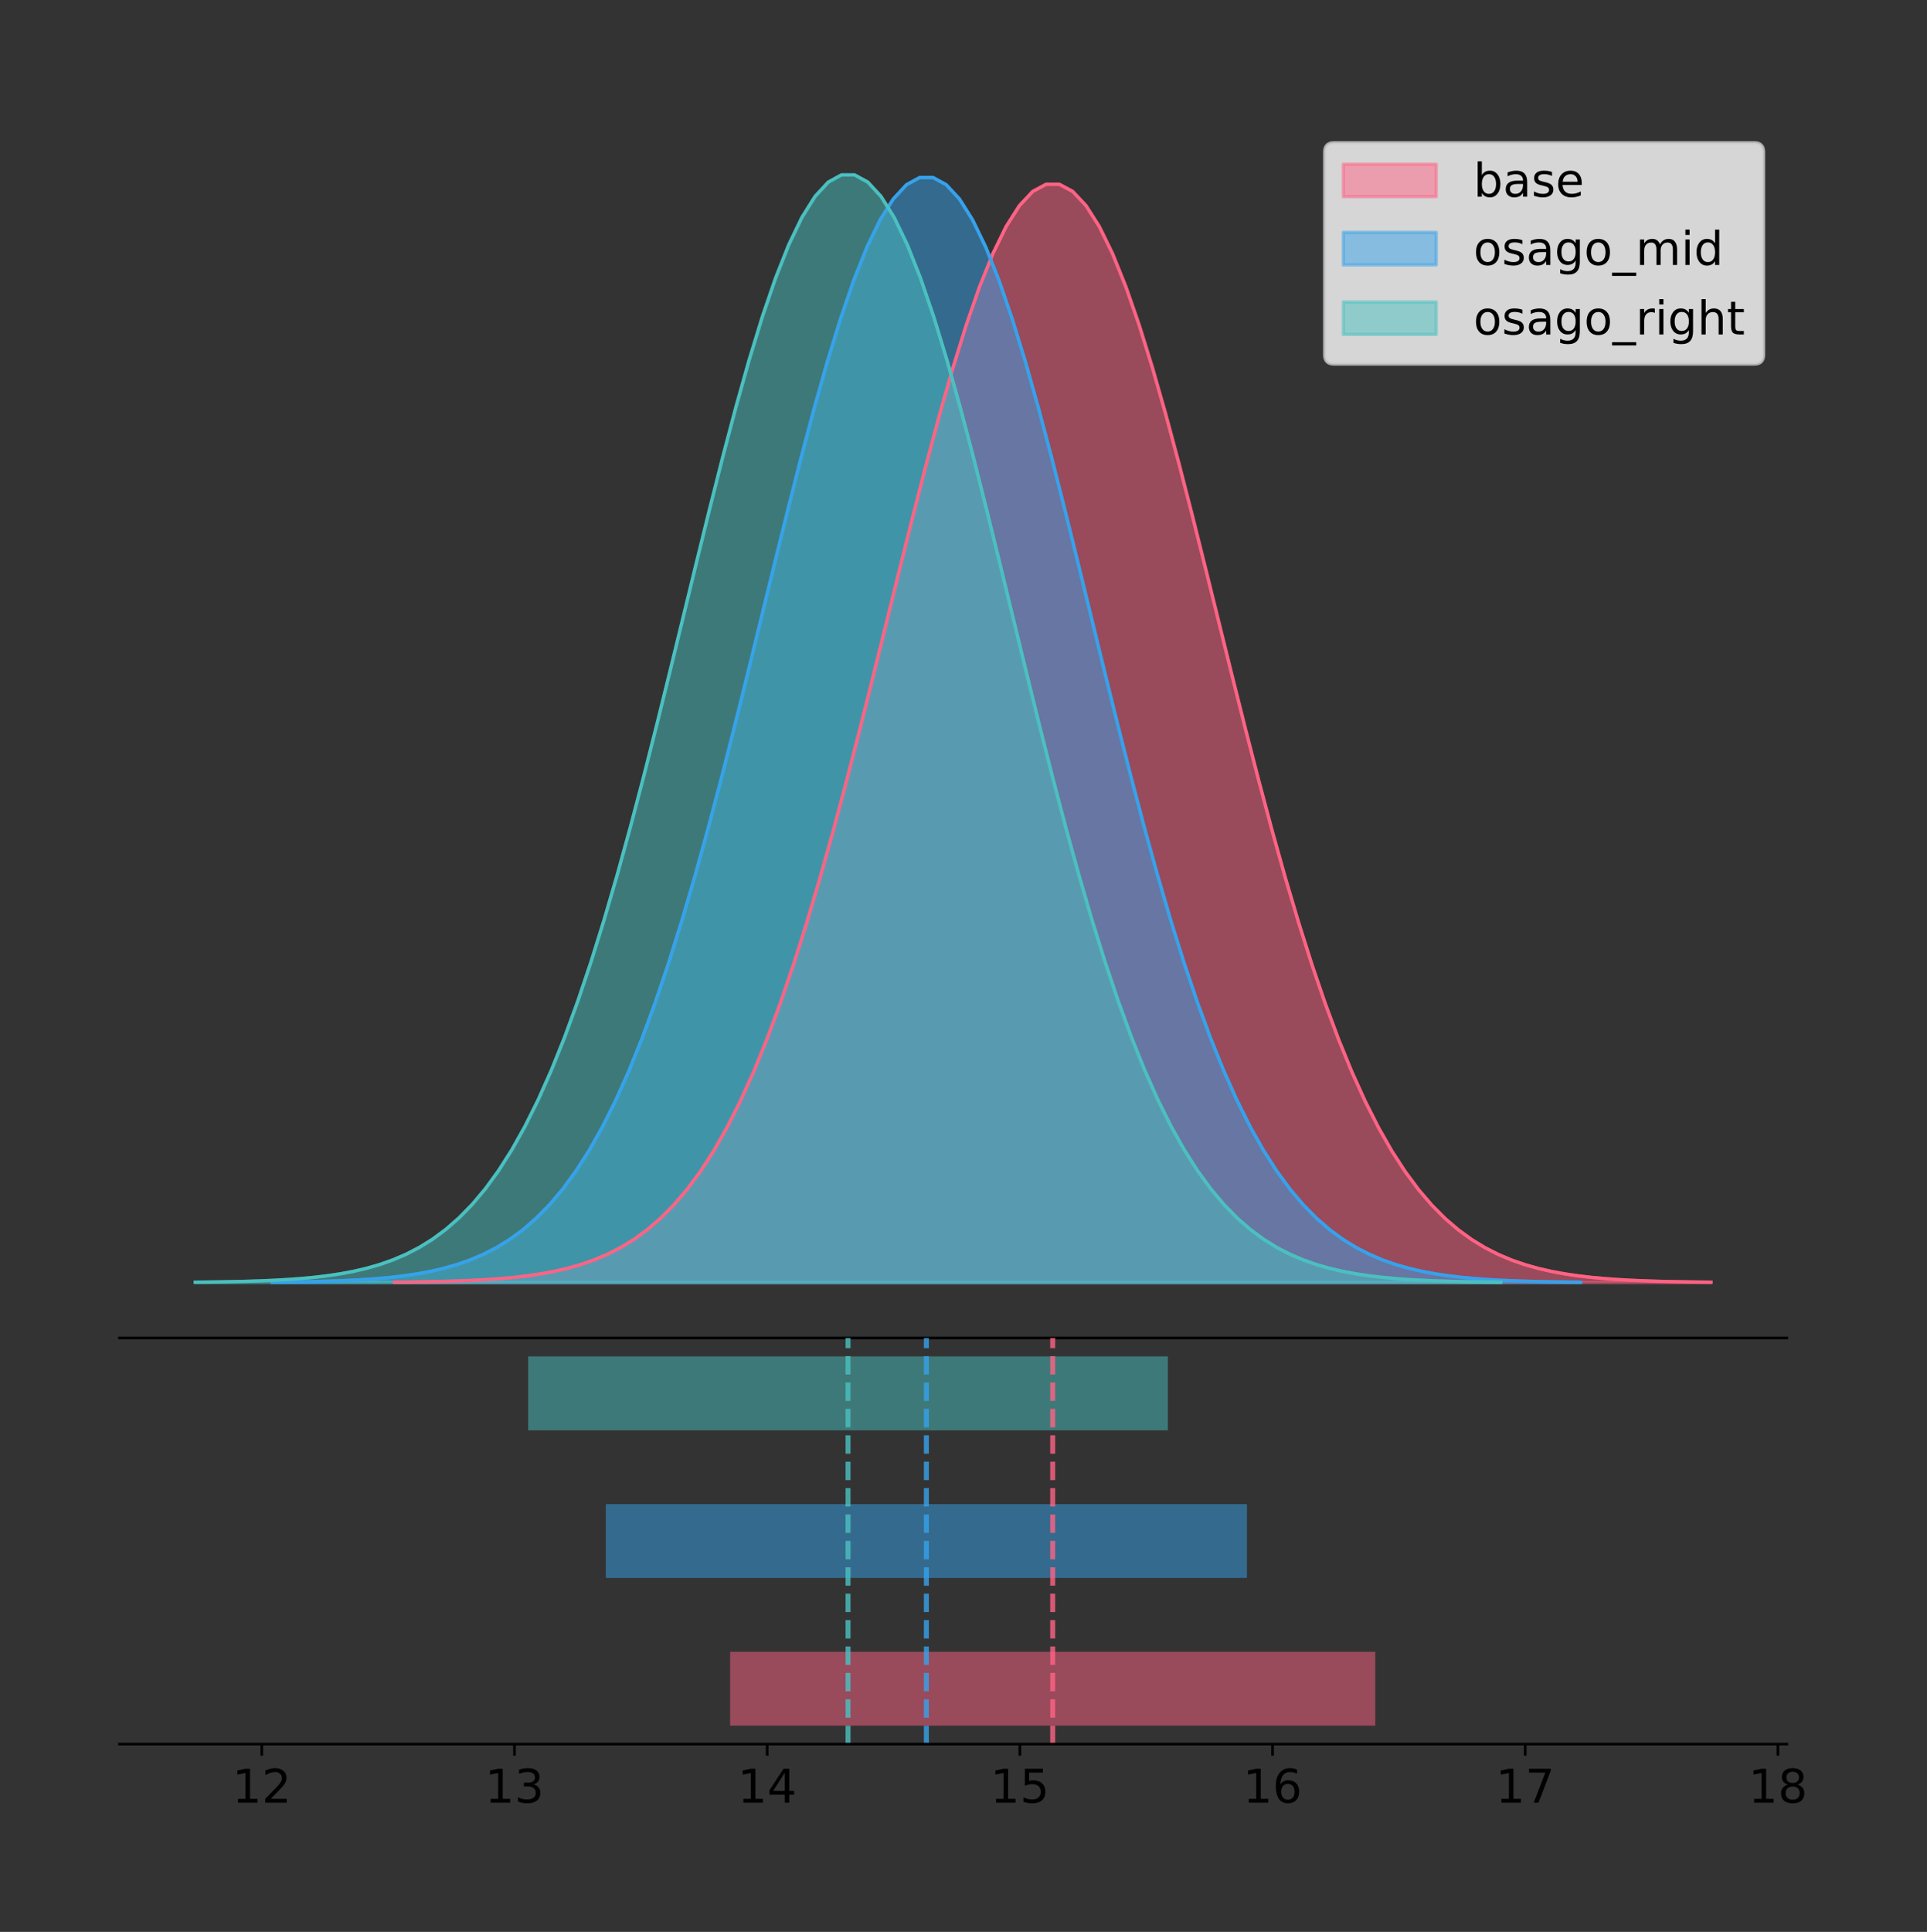 <?xml version="1.0" encoding="utf-8" standalone="no"?>
<!DOCTYPE svg PUBLIC "-//W3C//DTD SVG 1.1//EN"
  "http://www.w3.org/Graphics/SVG/1.1/DTD/svg11.dtd">
<!-- Created with matplotlib (https://matplotlib.org/) -->
<svg height="581.789pt" version="1.1" viewBox="0 0 580.433 581.789" width="580.433pt" xmlns="http://www.w3.org/2000/svg" xmlns:xlink="http://www.w3.org/1999/xlink">
 <rect x="0" y="0" width="580.433" height="581.789" fill="#333333" stroke="none"/>
 <defs>
  <style type="text/css">
*{stroke-linecap:butt;stroke-linejoin:round;}
  </style>
 </defs>
 <g id="figure_1">
  <g id="patch_1">
   <path d="M 0 581.789 
L 580.433 581.789 
L 580.433 0 
L 0 0 
z
" style="fill:none;"/>
  </g>
  <g id="axes_1">
   <g id="patch_2">
    <path d="M 36 402.93 
L 538.2 402.93 
L 538.2 36 
L 36 36 
z
" style="fill:none;"/>
   </g>
   <g id="PolyCollection_1">
    <defs>
     <path d="M 118.801 -195.538 
L 118.801 -195.649 
L 122.806 -195.691 
L 126.812 -195.747 
L 130.818 -195.822 
L 134.824 -195.922 
L 138.829 -196.053 
L 142.835 -196.225 
L 146.841 -196.447 
L 150.847 -196.734 
L 154.853 -197.101 
L 158.858 -197.568 
L 162.864 -198.157 
L 166.87 -198.894 
L 170.876 -199.811 
L 174.881 -200.944 
L 178.887 -202.332 
L 182.893 -204.021 
L 186.899 -206.061 
L 190.905 -208.506 
L 194.91 -211.416 
L 198.916 -214.852 
L 202.922 -218.879 
L 206.928 -223.562 
L 210.934 -228.965 
L 214.939 -235.15 
L 218.945 -242.175 
L 222.951 -250.087 
L 226.957 -258.927 
L 230.962 -268.72 
L 234.968 -279.476 
L 238.974 -291.186 
L 242.98 -303.821 
L 246.986 -317.327 
L 250.991 -331.625 
L 254.997 -346.613 
L 259.003 -362.16 
L 263.009 -378.11 
L 267.014 -394.285 
L 271.02 -410.485 
L 275.026 -426.493 
L 279.032 -442.077 
L 283.038 -457.001 
L 287.043 -471.022 
L 291.049 -483.907 
L 295.055 -495.429 
L 299.061 -505.382 
L 303.066 -513.582 
L 307.072 -519.874 
L 311.078 -524.137 
L 315.084 -526.29 
L 319.09 -526.29 
L 323.095 -524.137 
L 327.101 -519.874 
L 331.107 -513.582 
L 335.113 -505.382 
L 339.118 -495.429 
L 343.124 -483.907 
L 347.13 -471.022 
L 351.136 -457.001 
L 355.142 -442.077 
L 359.147 -426.493 
L 363.153 -410.485 
L 367.159 -394.285 
L 371.165 -378.11 
L 375.17 -362.16 
L 379.176 -346.613 
L 383.182 -331.625 
L 387.188 -317.327 
L 391.194 -303.821 
L 395.199 -291.186 
L 399.205 -279.476 
L 403.211 -268.72 
L 407.217 -258.927 
L 411.222 -250.087 
L 415.228 -242.175 
L 419.234 -235.15 
L 423.24 -228.965 
L 427.246 -223.562 
L 431.251 -218.879 
L 435.257 -214.852 
L 439.263 -211.416 
L 443.269 -208.506 
L 447.274 -206.061 
L 451.28 -204.021 
L 455.286 -202.332 
L 459.292 -200.944 
L 463.298 -199.811 
L 467.303 -198.894 
L 471.309 -198.157 
L 475.315 -197.568 
L 479.321 -197.101 
L 483.326 -196.734 
L 487.332 -196.447 
L 491.338 -196.225 
L 495.344 -196.053 
L 499.35 -195.922 
L 503.355 -195.822 
L 507.361 -195.747 
L 511.367 -195.691 
L 515.373 -195.649 
L 515.373 -195.538 
L 515.373 -195.538 
L 511.367 -195.538 
L 507.361 -195.538 
L 503.355 -195.538 
L 499.35 -195.538 
L 495.344 -195.538 
L 491.338 -195.538 
L 487.332 -195.538 
L 483.326 -195.538 
L 479.321 -195.538 
L 475.315 -195.538 
L 471.309 -195.538 
L 467.303 -195.538 
L 463.298 -195.538 
L 459.292 -195.538 
L 455.286 -195.538 
L 451.28 -195.538 
L 447.274 -195.538 
L 443.269 -195.538 
L 439.263 -195.538 
L 435.257 -195.538 
L 431.251 -195.538 
L 427.246 -195.538 
L 423.24 -195.538 
L 419.234 -195.538 
L 415.228 -195.538 
L 411.222 -195.538 
L 407.217 -195.538 
L 403.211 -195.538 
L 399.205 -195.538 
L 395.199 -195.538 
L 391.194 -195.538 
L 387.188 -195.538 
L 383.182 -195.538 
L 379.176 -195.538 
L 375.17 -195.538 
L 371.165 -195.538 
L 367.159 -195.538 
L 363.153 -195.538 
L 359.147 -195.538 
L 355.142 -195.538 
L 351.136 -195.538 
L 347.13 -195.538 
L 343.124 -195.538 
L 339.118 -195.538 
L 335.113 -195.538 
L 331.107 -195.538 
L 327.101 -195.538 
L 323.095 -195.538 
L 319.09 -195.538 
L 315.084 -195.538 
L 311.078 -195.538 
L 307.072 -195.538 
L 303.066 -195.538 
L 299.061 -195.538 
L 295.055 -195.538 
L 291.049 -195.538 
L 287.043 -195.538 
L 283.038 -195.538 
L 279.032 -195.538 
L 275.026 -195.538 
L 271.02 -195.538 
L 267.014 -195.538 
L 263.009 -195.538 
L 259.003 -195.538 
L 254.997 -195.538 
L 250.991 -195.538 
L 246.986 -195.538 
L 242.98 -195.538 
L 238.974 -195.538 
L 234.968 -195.538 
L 230.962 -195.538 
L 226.957 -195.538 
L 222.951 -195.538 
L 218.945 -195.538 
L 214.939 -195.538 
L 210.934 -195.538 
L 206.928 -195.538 
L 202.922 -195.538 
L 198.916 -195.538 
L 194.91 -195.538 
L 190.905 -195.538 
L 186.899 -195.538 
L 182.893 -195.538 
L 178.887 -195.538 
L 174.881 -195.538 
L 170.876 -195.538 
L 166.87 -195.538 
L 162.864 -195.538 
L 158.858 -195.538 
L 154.853 -195.538 
L 150.847 -195.538 
L 146.841 -195.538 
L 142.835 -195.538 
L 138.829 -195.538 
L 134.824 -195.538 
L 130.818 -195.538 
L 126.812 -195.538 
L 122.806 -195.538 
L 118.801 -195.538 
z
" id="m927b330427" style="stroke:#ff6384;stroke-opacity:0.5;"/>
    </defs>
    <g clip-path="url(#p25be1d0386)">
     <use style="fill:#ff6384;fill-opacity:0.5;stroke:#ff6384;stroke-opacity:0.5;" x="0" xlink:href="#m927b330427" y="581.789"/>
    </g>
   </g>
   <g id="PolyCollection_2">
    <defs>
     <path d="M 81.963 -195.538 
L 81.963 -195.65 
L 85.944 -195.692 
L 89.925 -195.749 
L 93.906 -195.824 
L 97.888 -195.924 
L 101.869 -196.056 
L 105.85 -196.229 
L 109.831 -196.453 
L 113.812 -196.742 
L 117.794 -197.111 
L 121.775 -197.581 
L 125.756 -198.173 
L 129.737 -198.915 
L 133.718 -199.838 
L 137.699 -200.977 
L 141.681 -202.374 
L 145.662 -204.073 
L 149.643 -206.126 
L 153.624 -208.587 
L 157.605 -211.514 
L 161.586 -214.972 
L 165.568 -219.023 
L 169.549 -223.735 
L 173.53 -229.171 
L 177.511 -235.395 
L 181.492 -242.463 
L 185.474 -250.424 
L 189.455 -259.319 
L 193.436 -269.172 
L 197.417 -279.995 
L 201.398 -291.778 
L 205.379 -304.49 
L 209.361 -318.079 
L 213.342 -332.466 
L 217.323 -347.547 
L 221.304 -363.189 
L 225.285 -379.238 
L 229.266 -395.513 
L 233.248 -411.814 
L 237.229 -427.92 
L 241.21 -443.601 
L 245.191 -458.616 
L 249.172 -472.725 
L 253.153 -485.689 
L 257.135 -497.283 
L 261.116 -507.297 
L 265.097 -515.547 
L 269.078 -521.878 
L 273.059 -526.168 
L 277.041 -528.334 
L 281.022 -528.334 
L 285.003 -526.168 
L 288.984 -521.878 
L 292.965 -515.547 
L 296.946 -507.297 
L 300.928 -497.283 
L 304.909 -485.689 
L 308.89 -472.725 
L 312.871 -458.616 
L 316.852 -443.601 
L 320.833 -427.92 
L 324.815 -411.814 
L 328.796 -395.513 
L 332.777 -379.238 
L 336.758 -363.189 
L 340.739 -347.547 
L 344.721 -332.466 
L 348.702 -318.079 
L 352.683 -304.49 
L 356.664 -291.778 
L 360.645 -279.995 
L 364.626 -269.172 
L 368.608 -259.319 
L 372.589 -250.424 
L 376.57 -242.463 
L 380.551 -235.395 
L 384.532 -229.171 
L 388.513 -223.735 
L 392.495 -219.023 
L 396.476 -214.972 
L 400.457 -211.514 
L 404.438 -208.587 
L 408.419 -206.126 
L 412.401 -204.073 
L 416.382 -202.374 
L 420.363 -200.977 
L 424.344 -199.838 
L 428.325 -198.915 
L 432.306 -198.173 
L 436.288 -197.581 
L 440.269 -197.111 
L 444.25 -196.742 
L 448.231 -196.453 
L 452.212 -196.229 
L 456.193 -196.056 
L 460.175 -195.924 
L 464.156 -195.824 
L 468.137 -195.749 
L 472.118 -195.692 
L 476.099 -195.65 
L 476.099 -195.538 
L 476.099 -195.538 
L 472.118 -195.538 
L 468.137 -195.538 
L 464.156 -195.538 
L 460.175 -195.538 
L 456.193 -195.538 
L 452.212 -195.538 
L 448.231 -195.538 
L 444.25 -195.538 
L 440.269 -195.538 
L 436.288 -195.538 
L 432.306 -195.538 
L 428.325 -195.538 
L 424.344 -195.538 
L 420.363 -195.538 
L 416.382 -195.538 
L 412.401 -195.538 
L 408.419 -195.538 
L 404.438 -195.538 
L 400.457 -195.538 
L 396.476 -195.538 
L 392.495 -195.538 
L 388.513 -195.538 
L 384.532 -195.538 
L 380.551 -195.538 
L 376.57 -195.538 
L 372.589 -195.538 
L 368.608 -195.538 
L 364.626 -195.538 
L 360.645 -195.538 
L 356.664 -195.538 
L 352.683 -195.538 
L 348.702 -195.538 
L 344.721 -195.538 
L 340.739 -195.538 
L 336.758 -195.538 
L 332.777 -195.538 
L 328.796 -195.538 
L 324.815 -195.538 
L 320.833 -195.538 
L 316.852 -195.538 
L 312.871 -195.538 
L 308.89 -195.538 
L 304.909 -195.538 
L 300.928 -195.538 
L 296.946 -195.538 
L 292.965 -195.538 
L 288.984 -195.538 
L 285.003 -195.538 
L 281.022 -195.538 
L 277.041 -195.538 
L 273.059 -195.538 
L 269.078 -195.538 
L 265.097 -195.538 
L 261.116 -195.538 
L 257.135 -195.538 
L 253.153 -195.538 
L 249.172 -195.538 
L 245.191 -195.538 
L 241.21 -195.538 
L 237.229 -195.538 
L 233.248 -195.538 
L 229.266 -195.538 
L 225.285 -195.538 
L 221.304 -195.538 
L 217.323 -195.538 
L 213.342 -195.538 
L 209.361 -195.538 
L 205.379 -195.538 
L 201.398 -195.538 
L 197.417 -195.538 
L 193.436 -195.538 
L 189.455 -195.538 
L 185.474 -195.538 
L 181.492 -195.538 
L 177.511 -195.538 
L 173.53 -195.538 
L 169.549 -195.538 
L 165.568 -195.538 
L 161.586 -195.538 
L 157.605 -195.538 
L 153.624 -195.538 
L 149.643 -195.538 
L 145.662 -195.538 
L 141.681 -195.538 
L 137.699 -195.538 
L 133.718 -195.538 
L 129.737 -195.538 
L 125.756 -195.538 
L 121.775 -195.538 
L 117.794 -195.538 
L 113.812 -195.538 
L 109.831 -195.538 
L 105.85 -195.538 
L 101.869 -195.538 
L 97.888 -195.538 
L 93.906 -195.538 
L 89.925 -195.538 
L 85.944 -195.538 
L 81.963 -195.538 
z
" id="m6263e534d8" style="stroke:#36a2eb;stroke-opacity:0.5;"/>
    </defs>
    <g clip-path="url(#p25be1d0386)">
     <use style="fill:#36a2eb;fill-opacity:0.5;stroke:#36a2eb;stroke-opacity:0.5;" x="0" xlink:href="#m6263e534d8" y="581.789"/>
    </g>
   </g>
   <g id="PolyCollection_3">
    <defs>
     <path d="M 58.827 -195.538 
L 58.827 -195.65 
L 62.799 -195.692 
L 66.771 -195.749 
L 70.743 -195.825 
L 74.715 -195.925 
L 78.687 -196.058 
L 82.659 -196.23 
L 86.631 -196.455 
L 90.603 -196.744 
L 94.574 -197.115 
L 98.546 -197.585 
L 102.518 -198.179 
L 106.49 -198.923 
L 110.462 -199.848 
L 114.434 -200.99 
L 118.406 -202.39 
L 122.378 -204.093 
L 126.35 -206.151 
L 130.322 -208.617 
L 134.294 -211.552 
L 138.265 -215.017 
L 142.237 -219.078 
L 146.209 -223.801 
L 150.181 -229.25 
L 154.153 -235.488 
L 158.125 -242.572 
L 162.097 -250.552 
L 166.069 -259.468 
L 170.041 -269.344 
L 174.013 -280.192 
L 177.985 -292.002 
L 181.956 -304.744 
L 185.928 -318.365 
L 189.9 -332.786 
L 193.872 -347.901 
L 197.844 -363.58 
L 201.816 -379.667 
L 205.788 -395.98 
L 209.76 -412.318 
L 213.732 -428.462 
L 217.704 -444.18 
L 221.676 -459.23 
L 225.647 -473.372 
L 229.619 -486.366 
L 233.591 -497.987 
L 237.563 -508.025 
L 241.535 -516.294 
L 245.507 -522.64 
L 249.479 -526.94 
L 253.451 -529.111 
L 257.423 -529.111 
L 261.395 -526.94 
L 265.366 -522.64 
L 269.338 -516.294 
L 273.31 -508.025 
L 277.282 -497.987 
L 281.254 -486.366 
L 285.226 -473.372 
L 289.198 -459.23 
L 293.17 -444.18 
L 297.142 -428.462 
L 301.114 -412.318 
L 305.086 -395.98 
L 309.057 -379.667 
L 313.029 -363.58 
L 317.001 -347.901 
L 320.973 -332.786 
L 324.945 -318.365 
L 328.917 -304.744 
L 332.889 -292.002 
L 336.861 -280.192 
L 340.833 -269.344 
L 344.805 -259.468 
L 348.777 -250.552 
L 352.748 -242.572 
L 356.72 -235.488 
L 360.692 -229.25 
L 364.664 -223.801 
L 368.636 -219.078 
L 372.608 -215.017 
L 376.58 -211.552 
L 380.552 -208.617 
L 384.524 -206.151 
L 388.496 -204.093 
L 392.468 -202.39 
L 396.439 -200.99 
L 400.411 -199.848 
L 404.383 -198.923 
L 408.355 -198.179 
L 412.327 -197.585 
L 416.299 -197.115 
L 420.271 -196.744 
L 424.243 -196.455 
L 428.215 -196.23 
L 432.187 -196.058 
L 436.159 -195.925 
L 440.13 -195.825 
L 444.102 -195.749 
L 448.074 -195.692 
L 452.046 -195.65 
L 452.046 -195.538 
L 452.046 -195.538 
L 448.074 -195.538 
L 444.102 -195.538 
L 440.13 -195.538 
L 436.159 -195.538 
L 432.187 -195.538 
L 428.215 -195.538 
L 424.243 -195.538 
L 420.271 -195.538 
L 416.299 -195.538 
L 412.327 -195.538 
L 408.355 -195.538 
L 404.383 -195.538 
L 400.411 -195.538 
L 396.439 -195.538 
L 392.468 -195.538 
L 388.496 -195.538 
L 384.524 -195.538 
L 380.552 -195.538 
L 376.58 -195.538 
L 372.608 -195.538 
L 368.636 -195.538 
L 364.664 -195.538 
L 360.692 -195.538 
L 356.72 -195.538 
L 352.748 -195.538 
L 348.777 -195.538 
L 344.805 -195.538 
L 340.833 -195.538 
L 336.861 -195.538 
L 332.889 -195.538 
L 328.917 -195.538 
L 324.945 -195.538 
L 320.973 -195.538 
L 317.001 -195.538 
L 313.029 -195.538 
L 309.057 -195.538 
L 305.086 -195.538 
L 301.114 -195.538 
L 297.142 -195.538 
L 293.17 -195.538 
L 289.198 -195.538 
L 285.226 -195.538 
L 281.254 -195.538 
L 277.282 -195.538 
L 273.31 -195.538 
L 269.338 -195.538 
L 265.366 -195.538 
L 261.395 -195.538 
L 257.423 -195.538 
L 253.451 -195.538 
L 249.479 -195.538 
L 245.507 -195.538 
L 241.535 -195.538 
L 237.563 -195.538 
L 233.591 -195.538 
L 229.619 -195.538 
L 225.647 -195.538 
L 221.676 -195.538 
L 217.704 -195.538 
L 213.732 -195.538 
L 209.76 -195.538 
L 205.788 -195.538 
L 201.816 -195.538 
L 197.844 -195.538 
L 193.872 -195.538 
L 189.9 -195.538 
L 185.928 -195.538 
L 181.956 -195.538 
L 177.985 -195.538 
L 174.013 -195.538 
L 170.041 -195.538 
L 166.069 -195.538 
L 162.097 -195.538 
L 158.125 -195.538 
L 154.153 -195.538 
L 150.181 -195.538 
L 146.209 -195.538 
L 142.237 -195.538 
L 138.265 -195.538 
L 134.294 -195.538 
L 130.322 -195.538 
L 126.35 -195.538 
L 122.378 -195.538 
L 118.406 -195.538 
L 114.434 -195.538 
L 110.462 -195.538 
L 106.49 -195.538 
L 102.518 -195.538 
L 98.546 -195.538 
L 94.574 -195.538 
L 90.603 -195.538 
L 86.631 -195.538 
L 82.659 -195.538 
L 78.687 -195.538 
L 74.715 -195.538 
L 70.743 -195.538 
L 66.771 -195.538 
L 62.799 -195.538 
L 58.827 -195.538 
z
" id="mac6ebaefa9" style="stroke:#4bc0c0;stroke-opacity:0.5;"/>
    </defs>
    <g clip-path="url(#p25be1d0386)">
     <use style="fill:#4bc0c0;fill-opacity:0.5;stroke:#4bc0c0;stroke-opacity:0.5;" x="0" xlink:href="#mac6ebaefa9" y="581.789"/>
    </g>
   </g>
   <g id="line2d_1">
    <path clip-path="url(#p25be1d0386)" d="M 118.801 386.14 
L 122.806 386.098 
L 126.812 386.042 
L 130.818 385.967 
L 134.824 385.867 
L 138.829 385.736 
L 142.835 385.565 
L 146.841 385.342 
L 150.847 385.055 
L 154.853 384.688 
L 158.858 384.221 
L 162.864 383.633 
L 166.87 382.895 
L 170.876 381.978 
L 174.881 380.845 
L 178.887 379.457 
L 182.893 377.768 
L 186.899 375.728 
L 190.905 373.283 
L 194.91 370.373 
L 198.916 366.937 
L 202.922 362.91 
L 206.928 358.228 
L 210.934 352.825 
L 214.939 346.639 
L 218.945 339.615 
L 222.951 331.702 
L 226.957 322.862 
L 230.962 313.069 
L 234.968 302.313 
L 238.974 290.603 
L 242.98 277.968 
L 246.986 264.463 
L 250.991 250.164 
L 254.997 235.176 
L 259.003 219.63 
L 263.009 203.679 
L 267.014 187.504 
L 271.02 171.304 
L 275.026 155.296 
L 279.032 139.712 
L 283.038 124.789 
L 287.043 110.767 
L 291.049 97.882 
L 295.055 86.36 
L 299.061 76.407 
L 303.066 68.207 
L 307.072 61.916 
L 311.078 57.652 
L 315.084 55.499 
L 319.09 55.499 
L 323.095 57.652 
L 327.101 61.916 
L 331.107 68.207 
L 335.113 76.407 
L 339.118 86.36 
L 343.124 97.882 
L 347.13 110.767 
L 351.136 124.789 
L 355.142 139.712 
L 359.147 155.296 
L 363.153 171.304 
L 367.159 187.504 
L 371.165 203.679 
L 375.17 219.63 
L 379.176 235.176 
L 383.182 250.164 
L 387.188 264.463 
L 391.194 277.968 
L 395.199 290.603 
L 399.205 302.313 
L 403.211 313.069 
L 407.217 322.862 
L 411.222 331.702 
L 415.228 339.615 
L 419.234 346.639 
L 423.24 352.825 
L 427.246 358.228 
L 431.251 362.91 
L 435.257 366.937 
L 439.263 370.373 
L 443.269 373.283 
L 447.274 375.728 
L 451.28 377.768 
L 455.286 379.457 
L 459.292 380.845 
L 463.298 381.978 
L 467.303 382.895 
L 471.309 383.633 
L 475.315 384.221 
L 479.321 384.688 
L 483.326 385.055 
L 487.332 385.342 
L 491.338 385.565 
L 495.344 385.736 
L 499.35 385.867 
L 503.355 385.967 
L 507.361 386.042 
L 511.367 386.098 
L 515.373 386.14 
" style="fill:none;stroke:#ff6384;stroke-linecap:square;"/>
   </g>
   <g id="line2d_2">
    <path clip-path="url(#p25be1d0386)" d="M 81.963 386.14 
L 85.944 386.098 
L 89.925 386.041 
L 93.906 385.965 
L 97.888 385.865 
L 101.869 385.733 
L 105.85 385.56 
L 109.831 385.337 
L 113.812 385.048 
L 117.794 384.678 
L 121.775 384.209 
L 125.756 383.616 
L 129.737 382.874 
L 133.718 381.951 
L 137.699 380.812 
L 141.681 379.415 
L 145.662 377.716 
L 149.643 375.663 
L 153.624 373.203 
L 157.605 370.275 
L 161.586 366.818 
L 165.568 362.766 
L 169.549 358.055 
L 173.53 352.618 
L 177.511 346.394 
L 181.492 339.327 
L 185.474 331.365 
L 189.455 322.47 
L 193.436 312.617 
L 197.417 301.794 
L 201.398 290.012 
L 205.379 277.299 
L 209.361 263.71 
L 213.342 249.323 
L 217.323 234.243 
L 221.304 218.6 
L 225.285 202.551 
L 229.266 186.276 
L 233.248 169.976 
L 237.229 153.869 
L 241.21 138.188 
L 245.191 123.173 
L 249.172 109.065 
L 253.153 96.1 
L 257.135 84.507 
L 261.116 74.492 
L 265.097 66.242 
L 269.078 59.911 
L 273.059 55.621 
L 277.041 53.455 
L 281.022 53.455 
L 285.003 55.621 
L 288.984 59.911 
L 292.965 66.242 
L 296.946 74.492 
L 300.928 84.507 
L 304.909 96.1 
L 308.89 109.065 
L 312.871 123.173 
L 316.852 138.188 
L 320.833 153.869 
L 324.815 169.976 
L 328.796 186.276 
L 332.777 202.551 
L 336.758 218.6 
L 340.739 234.243 
L 344.721 249.323 
L 348.702 263.71 
L 352.683 277.299 
L 356.664 290.012 
L 360.645 301.794 
L 364.626 312.617 
L 368.608 322.47 
L 372.589 331.365 
L 376.57 339.327 
L 380.551 346.394 
L 384.532 352.618 
L 388.513 358.055 
L 392.495 362.766 
L 396.476 366.818 
L 400.457 370.275 
L 404.438 373.203 
L 408.419 375.663 
L 412.401 377.716 
L 416.382 379.415 
L 420.363 380.812 
L 424.344 381.951 
L 428.325 382.874 
L 432.306 383.616 
L 436.288 384.209 
L 440.269 384.678 
L 444.25 385.048 
L 448.231 385.337 
L 452.212 385.56 
L 456.193 385.733 
L 460.175 385.865 
L 464.156 385.965 
L 468.137 386.041 
L 472.118 386.098 
L 476.099 386.14 
" style="fill:none;stroke:#36a2eb;stroke-linecap:square;"/>
   </g>
   <g id="line2d_3">
    <path clip-path="url(#p25be1d0386)" d="M 58.827 386.139 
L 62.799 386.097 
L 66.771 386.04 
L 70.743 385.965 
L 74.715 385.864 
L 78.687 385.732 
L 82.659 385.559 
L 86.631 385.334 
L 90.603 385.045 
L 94.574 384.675 
L 98.546 384.204 
L 102.518 383.61 
L 106.49 382.867 
L 110.462 381.941 
L 114.434 380.799 
L 118.406 379.399 
L 122.378 377.696 
L 126.35 375.639 
L 130.322 373.172 
L 134.294 370.238 
L 138.265 366.772 
L 142.237 362.711 
L 146.209 357.989 
L 150.181 352.539 
L 154.153 346.301 
L 158.125 339.217 
L 162.097 331.237 
L 166.069 322.322 
L 170.041 312.445 
L 174.013 301.597 
L 177.985 289.787 
L 181.956 277.045 
L 185.928 263.424 
L 189.9 249.004 
L 193.872 233.888 
L 197.844 218.209 
L 201.816 202.123 
L 205.788 185.809 
L 209.76 169.471 
L 213.732 153.327 
L 217.704 137.61 
L 221.676 122.559 
L 225.647 108.418 
L 229.619 95.423 
L 233.591 83.803 
L 237.563 73.765 
L 241.535 65.495 
L 245.507 59.15 
L 249.479 54.85 
L 253.451 52.679 
L 257.423 52.679 
L 261.395 54.85 
L 265.366 59.15 
L 269.338 65.495 
L 273.31 73.765 
L 277.282 83.803 
L 281.254 95.423 
L 285.226 108.418 
L 289.198 122.559 
L 293.17 137.61 
L 297.142 153.327 
L 301.114 169.471 
L 305.086 185.809 
L 309.057 202.123 
L 313.029 218.209 
L 317.001 233.888 
L 320.973 249.004 
L 324.945 263.424 
L 328.917 277.045 
L 332.889 289.787 
L 336.861 301.597 
L 340.833 312.445 
L 344.805 322.322 
L 348.777 331.237 
L 352.748 339.217 
L 356.72 346.301 
L 360.692 352.539 
L 364.664 357.989 
L 368.636 362.711 
L 372.608 366.772 
L 376.58 370.238 
L 380.552 373.172 
L 384.524 375.639 
L 388.496 377.696 
L 392.468 379.399 
L 396.439 380.799 
L 400.411 381.941 
L 404.383 382.867 
L 408.355 383.61 
L 412.327 384.204 
L 416.299 384.675 
L 420.271 385.045 
L 424.243 385.334 
L 428.215 385.559 
L 432.187 385.732 
L 436.159 385.864 
L 440.13 385.965 
L 444.102 386.04 
L 448.074 386.097 
L 452.046 386.139 
" style="fill:none;stroke:#4bc0c0;stroke-linecap:square;"/>
   </g>
   <g id="patch_3">
    <path d="M 36 402.93 
L 538.2 402.93 
" style="fill:none;stroke:#000000;stroke-linecap:square;stroke-linejoin:miter;stroke-width:0.8;"/>
   </g>
   <g id="legend_1">
    <g id="patch_4">
     <path d="M 401.814 109.627 
L 528.4 109.627 
Q 531.2 109.627 531.2 106.827 
L 531.2 45.8 
Q 531.2 43 528.4 43 
L 401.814 43 
Q 399.014 43 399.014 45.8 
L 399.014 106.827 
Q 399.014 109.627 401.814 109.627 
z
" style="fill:#ffffff;opacity:0.8;stroke:#cccccc;stroke-linejoin:miter;"/>
    </g>
    <g id="patch_5">
     <path d="M 404.614 59.238 
L 432.614 59.238 
L 432.614 49.438 
L 404.614 49.438 
z
" style="fill:#ff6384;opacity:0.5;stroke:#ff6384;stroke-linejoin:miter;"/>
    </g>
    <g id="text_1">
     <!-- base -->
     <defs>
      <path d="M 48.688 27.297 
Q 48.688 37.203 44.609 42.844 
Q 40.531 48.484 33.406 48.484 
Q 26.266 48.484 22.188 42.844 
Q 18.109 37.203 18.109 27.297 
Q 18.109 17.391 22.188 11.75 
Q 26.266 6.109 33.406 6.109 
Q 40.531 6.109 44.609 11.75 
Q 48.688 17.391 48.688 27.297 
z
M 18.109 46.391 
Q 20.953 51.266 25.266 53.625 
Q 29.594 56 35.594 56 
Q 45.562 56 51.781 48.094 
Q 58.016 40.188 58.016 27.297 
Q 58.016 14.406 51.781 6.484 
Q 45.562 -1.422 35.594 -1.422 
Q 29.594 -1.422 25.266 0.953 
Q 20.953 3.328 18.109 8.203 
L 18.109 0 
L 9.078 0 
L 9.078 75.984 
L 18.109 75.984 
z
" id="DejaVuSans-98"/>
      <path d="M 34.281 27.484 
Q 23.391 27.484 19.188 25 
Q 14.984 22.516 14.984 16.5 
Q 14.984 11.719 18.141 8.906 
Q 21.297 6.109 26.703 6.109 
Q 34.188 6.109 38.703 11.406 
Q 43.219 16.703 43.219 25.484 
L 43.219 27.484 
z
M 52.203 31.203 
L 52.203 0 
L 43.219 0 
L 43.219 8.297 
Q 40.141 3.328 35.547 0.953 
Q 30.953 -1.422 24.312 -1.422 
Q 15.922 -1.422 10.953 3.297 
Q 6 8.016 6 15.922 
Q 6 25.141 12.172 29.828 
Q 18.359 34.516 30.609 34.516 
L 43.219 34.516 
L 43.219 35.406 
Q 43.219 41.609 39.141 45 
Q 35.062 48.391 27.688 48.391 
Q 23 48.391 18.547 47.266 
Q 14.109 46.141 10.016 43.891 
L 10.016 52.203 
Q 14.938 54.109 19.578 55.047 
Q 24.219 56 28.609 56 
Q 40.484 56 46.344 49.844 
Q 52.203 43.703 52.203 31.203 
z
" id="DejaVuSans-97"/>
      <path d="M 44.281 53.078 
L 44.281 44.578 
Q 40.484 46.531 36.375 47.5 
Q 32.281 48.484 27.875 48.484 
Q 21.188 48.484 17.844 46.438 
Q 14.5 44.391 14.5 40.281 
Q 14.5 37.156 16.891 35.375 
Q 19.281 33.594 26.516 31.984 
L 29.594 31.297 
Q 39.156 29.25 43.188 25.516 
Q 47.219 21.781 47.219 15.094 
Q 47.219 7.469 41.188 3.016 
Q 35.156 -1.422 24.609 -1.422 
Q 20.219 -1.422 15.453 -0.562 
Q 10.688 0.297 5.422 2 
L 5.422 11.281 
Q 10.406 8.688 15.234 7.391 
Q 20.062 6.109 24.812 6.109 
Q 31.156 6.109 34.562 8.281 
Q 37.984 10.453 37.984 14.406 
Q 37.984 18.062 35.516 20.016 
Q 33.062 21.969 24.703 23.781 
L 21.578 24.516 
Q 13.234 26.266 9.516 29.906 
Q 5.812 33.547 5.812 39.891 
Q 5.812 47.609 11.281 51.797 
Q 16.75 56 26.812 56 
Q 31.781 56 36.172 55.266 
Q 40.578 54.547 44.281 53.078 
z
" id="DejaVuSans-115"/>
      <path d="M 56.203 29.594 
L 56.203 25.203 
L 14.891 25.203 
Q 15.484 15.922 20.484 11.062 
Q 25.484 6.203 34.422 6.203 
Q 39.594 6.203 44.453 7.469 
Q 49.312 8.734 54.109 11.281 
L 54.109 2.781 
Q 49.266 0.734 44.188 -0.344 
Q 39.109 -1.422 33.891 -1.422 
Q 20.797 -1.422 13.156 6.188 
Q 5.516 13.812 5.516 26.812 
Q 5.516 40.234 12.766 48.109 
Q 20.016 56 32.328 56 
Q 43.359 56 49.781 48.891 
Q 56.203 41.797 56.203 29.594 
z
M 47.219 32.234 
Q 47.125 39.594 43.094 43.984 
Q 39.062 48.391 32.422 48.391 
Q 24.906 48.391 20.391 44.141 
Q 15.875 39.891 15.188 32.172 
z
" id="DejaVuSans-101"/>
     </defs>
     <g transform="translate(443.814 59.238)scale(0.14 -0.14)">
      <use xlink:href="#DejaVuSans-98"/>
      <use x="63.477" xlink:href="#DejaVuSans-97"/>
      <use x="124.756" xlink:href="#DejaVuSans-115"/>
      <use x="176.855" xlink:href="#DejaVuSans-101"/>
     </g>
    </g>
    <g id="patch_6">
     <path d="M 404.614 79.787 
L 432.614 79.787 
L 432.614 69.987 
L 404.614 69.987 
z
" style="fill:#36a2eb;opacity:0.5;stroke:#36a2eb;stroke-linejoin:miter;"/>
    </g>
    <g id="text_2">
     <!-- osago_mid -->
     <defs>
      <path d="M 30.609 48.391 
Q 23.391 48.391 19.188 42.75 
Q 14.984 37.109 14.984 27.297 
Q 14.984 17.484 19.156 11.844 
Q 23.344 6.203 30.609 6.203 
Q 37.797 6.203 41.984 11.859 
Q 46.188 17.531 46.188 27.297 
Q 46.188 37.016 41.984 42.703 
Q 37.797 48.391 30.609 48.391 
z
M 30.609 56 
Q 42.328 56 49.016 48.375 
Q 55.719 40.766 55.719 27.297 
Q 55.719 13.875 49.016 6.219 
Q 42.328 -1.422 30.609 -1.422 
Q 18.844 -1.422 12.172 6.219 
Q 5.516 13.875 5.516 27.297 
Q 5.516 40.766 12.172 48.375 
Q 18.844 56 30.609 56 
z
" id="DejaVuSans-111"/>
      <path d="M 45.406 27.984 
Q 45.406 37.75 41.375 43.109 
Q 37.359 48.484 30.078 48.484 
Q 22.859 48.484 18.828 43.109 
Q 14.797 37.75 14.797 27.984 
Q 14.797 18.266 18.828 12.891 
Q 22.859 7.516 30.078 7.516 
Q 37.359 7.516 41.375 12.891 
Q 45.406 18.266 45.406 27.984 
z
M 54.391 6.781 
Q 54.391 -7.172 48.188 -13.984 
Q 42 -20.797 29.203 -20.797 
Q 24.469 -20.797 20.266 -20.094 
Q 16.062 -19.391 12.109 -17.922 
L 12.109 -9.188 
Q 16.062 -11.328 19.922 -12.344 
Q 23.781 -13.375 27.781 -13.375 
Q 36.625 -13.375 41.016 -8.766 
Q 45.406 -4.156 45.406 5.172 
L 45.406 9.625 
Q 42.625 4.781 38.281 2.391 
Q 33.938 0 27.875 0 
Q 17.828 0 11.672 7.656 
Q 5.516 15.328 5.516 27.984 
Q 5.516 40.672 11.672 48.328 
Q 17.828 56 27.875 56 
Q 33.938 56 38.281 53.609 
Q 42.625 51.219 45.406 46.391 
L 45.406 54.688 
L 54.391 54.688 
z
" id="DejaVuSans-103"/>
      <path d="M 50.984 -16.609 
L 50.984 -23.578 
L -0.984 -23.578 
L -0.984 -16.609 
z
" id="DejaVuSans-95"/>
      <path d="M 52 44.188 
Q 55.375 50.25 60.062 53.125 
Q 64.75 56 71.094 56 
Q 79.641 56 84.281 50.016 
Q 88.922 44.047 88.922 33.016 
L 88.922 0 
L 79.891 0 
L 79.891 32.719 
Q 79.891 40.578 77.094 44.375 
Q 74.312 48.188 68.609 48.188 
Q 61.625 48.188 57.562 43.547 
Q 53.516 38.922 53.516 30.906 
L 53.516 0 
L 44.484 0 
L 44.484 32.719 
Q 44.484 40.625 41.703 44.406 
Q 38.922 48.188 33.109 48.188 
Q 26.219 48.188 22.156 43.531 
Q 18.109 38.875 18.109 30.906 
L 18.109 0 
L 9.078 0 
L 9.078 54.688 
L 18.109 54.688 
L 18.109 46.188 
Q 21.188 51.219 25.484 53.609 
Q 29.781 56 35.688 56 
Q 41.656 56 45.828 52.969 
Q 50 49.953 52 44.188 
z
" id="DejaVuSans-109"/>
      <path d="M 9.422 54.688 
L 18.406 54.688 
L 18.406 0 
L 9.422 0 
z
M 9.422 75.984 
L 18.406 75.984 
L 18.406 64.594 
L 9.422 64.594 
z
" id="DejaVuSans-105"/>
      <path d="M 45.406 46.391 
L 45.406 75.984 
L 54.391 75.984 
L 54.391 0 
L 45.406 0 
L 45.406 8.203 
Q 42.578 3.328 38.25 0.953 
Q 33.938 -1.422 27.875 -1.422 
Q 17.969 -1.422 11.734 6.484 
Q 5.516 14.406 5.516 27.297 
Q 5.516 40.188 11.734 48.094 
Q 17.969 56 27.875 56 
Q 33.938 56 38.25 53.625 
Q 42.578 51.266 45.406 46.391 
z
M 14.797 27.297 
Q 14.797 17.391 18.875 11.75 
Q 22.953 6.109 30.078 6.109 
Q 37.203 6.109 41.297 11.75 
Q 45.406 17.391 45.406 27.297 
Q 45.406 37.203 41.297 42.844 
Q 37.203 48.484 30.078 48.484 
Q 22.953 48.484 18.875 42.844 
Q 14.797 37.203 14.797 27.297 
z
" id="DejaVuSans-100"/>
     </defs>
     <g transform="translate(443.814 79.787)scale(0.14 -0.14)">
      <use xlink:href="#DejaVuSans-111"/>
      <use x="61.182" xlink:href="#DejaVuSans-115"/>
      <use x="113.281" xlink:href="#DejaVuSans-97"/>
      <use x="174.561" xlink:href="#DejaVuSans-103"/>
      <use x="238.037" xlink:href="#DejaVuSans-111"/>
      <use x="299.219" xlink:href="#DejaVuSans-95"/>
      <use x="349.219" xlink:href="#DejaVuSans-109"/>
      <use x="446.631" xlink:href="#DejaVuSans-105"/>
      <use x="474.414" xlink:href="#DejaVuSans-100"/>
     </g>
    </g>
    <g id="patch_7">
     <path d="M 404.614 100.726 
L 432.614 100.726 
L 432.614 90.926 
L 404.614 90.926 
z
" style="fill:#4bc0c0;opacity:0.5;stroke:#4bc0c0;stroke-linejoin:miter;"/>
    </g>
    <g id="text_3">
     <!-- osago_right -->
     <defs>
      <path d="M 41.109 46.297 
Q 39.594 47.172 37.812 47.578 
Q 36.031 48 33.891 48 
Q 26.266 48 22.188 43.047 
Q 18.109 38.094 18.109 28.812 
L 18.109 0 
L 9.078 0 
L 9.078 54.688 
L 18.109 54.688 
L 18.109 46.188 
Q 20.953 51.172 25.484 53.578 
Q 30.031 56 36.531 56 
Q 37.453 56 38.578 55.875 
Q 39.703 55.766 41.062 55.516 
z
" id="DejaVuSans-114"/>
      <path d="M 54.891 33.016 
L 54.891 0 
L 45.906 0 
L 45.906 32.719 
Q 45.906 40.484 42.875 44.328 
Q 39.844 48.188 33.797 48.188 
Q 26.516 48.188 22.312 43.547 
Q 18.109 38.922 18.109 30.906 
L 18.109 0 
L 9.078 0 
L 9.078 75.984 
L 18.109 75.984 
L 18.109 46.188 
Q 21.344 51.125 25.703 53.562 
Q 30.078 56 35.797 56 
Q 45.219 56 50.047 50.172 
Q 54.891 44.344 54.891 33.016 
z
" id="DejaVuSans-104"/>
      <path d="M 18.312 70.219 
L 18.312 54.688 
L 36.812 54.688 
L 36.812 47.703 
L 18.312 47.703 
L 18.312 18.016 
Q 18.312 11.328 20.141 9.422 
Q 21.969 7.516 27.594 7.516 
L 36.812 7.516 
L 36.812 0 
L 27.594 0 
Q 17.188 0 13.234 3.875 
Q 9.281 7.766 9.281 18.016 
L 9.281 47.703 
L 2.688 47.703 
L 2.688 54.688 
L 9.281 54.688 
L 9.281 70.219 
z
" id="DejaVuSans-116"/>
     </defs>
     <g transform="translate(443.814 100.726)scale(0.14 -0.14)">
      <use xlink:href="#DejaVuSans-111"/>
      <use x="61.182" xlink:href="#DejaVuSans-115"/>
      <use x="113.281" xlink:href="#DejaVuSans-97"/>
      <use x="174.561" xlink:href="#DejaVuSans-103"/>
      <use x="238.037" xlink:href="#DejaVuSans-111"/>
      <use x="299.219" xlink:href="#DejaVuSans-95"/>
      <use x="349.219" xlink:href="#DejaVuSans-114"/>
      <use x="390.332" xlink:href="#DejaVuSans-105"/>
      <use x="418.115" xlink:href="#DejaVuSans-103"/>
      <use x="481.592" xlink:href="#DejaVuSans-104"/>
      <use x="544.971" xlink:href="#DejaVuSans-116"/>
     </g>
    </g>
   </g>
  </g>
  <g id="axes_2">
   <g id="patch_8">
    <path d="M 36 525.24 
L 538.2 525.24 
L 538.2 402.93 
L 36 402.93 
z
" style="fill:none;"/>
   </g>
   <g id="patch_9">
    <path clip-path="url(#p244703a7cb)" d="M 219.926 519.68 
L 414.247 519.68 
L 414.247 497.442 
L 219.926 497.442 
z
" style="fill:#ff6384;opacity:0.5;"/>
   </g>
   <g id="patch_10">
    <path clip-path="url(#p244703a7cb)" d="M 182.468 475.204 
L 375.595 475.204 
L 375.595 452.966 
L 182.468 452.966 
z
" style="fill:#36a2eb;opacity:0.5;"/>
   </g>
   <g id="patch_11">
    <path clip-path="url(#p244703a7cb)" d="M 159.098 430.728 
L 351.775 430.728 
L 351.775 408.49 
L 159.098 408.49 
z
" style="fill:#4bc0c0;opacity:0.5;"/>
   </g>
   <g id="matplotlib.axis_1">
    <g id="xtick_1">
     <g id="line2d_4">
      <defs>
       <path d="M 0 0 
L 0 3.5 
" id="mfc79cd4d0b" style="stroke:#000000;stroke-width:0.8;"/>
      </defs>
      <g>
       <use style="stroke:#000000;stroke-width:0.8;" x="78.859" xlink:href="#mfc79cd4d0b" y="525.24"/>
      </g>
     </g>
     <g id="text_4">
      <!-- 12 -->
      <defs>
       <path d="M 12.406 8.297 
L 28.516 8.297 
L 28.516 63.922 
L 10.984 60.406 
L 10.984 69.391 
L 28.422 72.906 
L 38.281 72.906 
L 38.281 8.297 
L 54.391 8.297 
L 54.391 0 
L 12.406 0 
z
" id="DejaVuSans-49"/>
       <path d="M 19.188 8.297 
L 53.609 8.297 
L 53.609 0 
L 7.328 0 
L 7.328 8.297 
Q 12.938 14.109 22.625 23.891 
Q 32.328 33.688 34.812 36.531 
Q 39.547 41.844 41.422 45.531 
Q 43.312 49.219 43.312 52.781 
Q 43.312 58.594 39.234 62.25 
Q 35.156 65.922 28.609 65.922 
Q 23.969 65.922 18.812 64.312 
Q 13.672 62.703 7.812 59.422 
L 7.812 69.391 
Q 13.766 71.781 18.938 73 
Q 24.125 74.219 28.422 74.219 
Q 39.75 74.219 46.484 68.547 
Q 53.219 62.891 53.219 53.422 
Q 53.219 48.922 51.531 44.891 
Q 49.859 40.875 45.406 35.406 
Q 44.188 33.984 37.641 27.219 
Q 31.109 20.453 19.188 8.297 
z
" id="DejaVuSans-50"/>
      </defs>
      <g transform="translate(69.952 542.878)scale(0.14 -0.14)">
       <use xlink:href="#DejaVuSans-49"/>
       <use x="63.623" xlink:href="#DejaVuSans-50"/>
      </g>
     </g>
    </g>
    <g id="xtick_2">
     <g id="line2d_5">
      <g>
       <use style="stroke:#000000;stroke-width:0.8;" x="154.97" xlink:href="#mfc79cd4d0b" y="525.24"/>
      </g>
     </g>
     <g id="text_5">
      <!-- 13 -->
      <defs>
       <path d="M 40.578 39.312 
Q 47.656 37.797 51.625 33 
Q 55.609 28.219 55.609 21.188 
Q 55.609 10.406 48.188 4.484 
Q 40.766 -1.422 27.094 -1.422 
Q 22.516 -1.422 17.656 -0.516 
Q 12.797 0.391 7.625 2.203 
L 7.625 11.719 
Q 11.719 9.328 16.594 8.109 
Q 21.484 6.891 26.812 6.891 
Q 36.078 6.891 40.938 10.547 
Q 45.797 14.203 45.797 21.188 
Q 45.797 27.641 41.281 31.266 
Q 36.766 34.906 28.719 34.906 
L 20.219 34.906 
L 20.219 43.016 
L 29.109 43.016 
Q 36.375 43.016 40.234 45.922 
Q 44.094 48.828 44.094 54.297 
Q 44.094 59.906 40.109 62.906 
Q 36.141 65.922 28.719 65.922 
Q 24.656 65.922 20.016 65.031 
Q 15.375 64.156 9.812 62.312 
L 9.812 71.094 
Q 15.438 72.656 20.344 73.438 
Q 25.25 74.219 29.594 74.219 
Q 40.828 74.219 47.359 69.109 
Q 53.906 64.016 53.906 55.328 
Q 53.906 49.266 50.438 45.094 
Q 46.969 40.922 40.578 39.312 
z
" id="DejaVuSans-51"/>
      </defs>
      <g transform="translate(146.063 542.878)scale(0.14 -0.14)">
       <use xlink:href="#DejaVuSans-49"/>
       <use x="63.623" xlink:href="#DejaVuSans-51"/>
      </g>
     </g>
    </g>
    <g id="xtick_3">
     <g id="line2d_6">
      <g>
       <use style="stroke:#000000;stroke-width:0.8;" x="231.081" xlink:href="#mfc79cd4d0b" y="525.24"/>
      </g>
     </g>
     <g id="text_6">
      <!-- 14 -->
      <defs>
       <path d="M 37.797 64.312 
L 12.891 25.391 
L 37.797 25.391 
z
M 35.203 72.906 
L 47.609 72.906 
L 47.609 25.391 
L 58.016 25.391 
L 58.016 17.188 
L 47.609 17.188 
L 47.609 0 
L 37.797 0 
L 37.797 17.188 
L 4.891 17.188 
L 4.891 26.703 
z
" id="DejaVuSans-52"/>
      </defs>
      <g transform="translate(222.174 542.878)scale(0.14 -0.14)">
       <use xlink:href="#DejaVuSans-49"/>
       <use x="63.623" xlink:href="#DejaVuSans-52"/>
      </g>
     </g>
    </g>
    <g id="xtick_4">
     <g id="line2d_7">
      <g>
       <use style="stroke:#000000;stroke-width:0.8;" x="307.192" xlink:href="#mfc79cd4d0b" y="525.24"/>
      </g>
     </g>
     <g id="text_7">
      <!-- 15 -->
      <defs>
       <path d="M 10.797 72.906 
L 49.516 72.906 
L 49.516 64.594 
L 19.828 64.594 
L 19.828 46.734 
Q 21.969 47.469 24.109 47.828 
Q 26.266 48.188 28.422 48.188 
Q 40.625 48.188 47.75 41.5 
Q 54.891 34.812 54.891 23.391 
Q 54.891 11.625 47.562 5.094 
Q 40.234 -1.422 26.906 -1.422 
Q 22.312 -1.422 17.547 -0.641 
Q 12.797 0.141 7.719 1.703 
L 7.719 11.625 
Q 12.109 9.234 16.797 8.062 
Q 21.484 6.891 26.703 6.891 
Q 35.156 6.891 40.078 11.328 
Q 45.016 15.766 45.016 23.391 
Q 45.016 31 40.078 35.438 
Q 35.156 39.891 26.703 39.891 
Q 22.75 39.891 18.812 39.016 
Q 14.891 38.141 10.797 36.281 
z
" id="DejaVuSans-53"/>
      </defs>
      <g transform="translate(298.285 542.878)scale(0.14 -0.14)">
       <use xlink:href="#DejaVuSans-49"/>
       <use x="63.623" xlink:href="#DejaVuSans-53"/>
      </g>
     </g>
    </g>
    <g id="xtick_5">
     <g id="line2d_8">
      <g>
       <use style="stroke:#000000;stroke-width:0.8;" x="383.303" xlink:href="#mfc79cd4d0b" y="525.24"/>
      </g>
     </g>
     <g id="text_8">
      <!-- 16 -->
      <defs>
       <path d="M 33.016 40.375 
Q 26.375 40.375 22.484 35.828 
Q 18.609 31.297 18.609 23.391 
Q 18.609 15.531 22.484 10.953 
Q 26.375 6.391 33.016 6.391 
Q 39.656 6.391 43.531 10.953 
Q 47.406 15.531 47.406 23.391 
Q 47.406 31.297 43.531 35.828 
Q 39.656 40.375 33.016 40.375 
z
M 52.594 71.297 
L 52.594 62.312 
Q 48.875 64.062 45.094 64.984 
Q 41.312 65.922 37.594 65.922 
Q 27.828 65.922 22.672 59.328 
Q 17.531 52.734 16.797 39.406 
Q 19.672 43.656 24.016 45.922 
Q 28.375 48.188 33.594 48.188 
Q 44.578 48.188 50.953 41.516 
Q 57.328 34.859 57.328 23.391 
Q 57.328 12.156 50.688 5.359 
Q 44.047 -1.422 33.016 -1.422 
Q 20.359 -1.422 13.672 8.266 
Q 6.984 17.969 6.984 36.375 
Q 6.984 53.656 15.188 63.938 
Q 23.391 74.219 37.203 74.219 
Q 40.922 74.219 44.703 73.484 
Q 48.484 72.75 52.594 71.297 
z
" id="DejaVuSans-54"/>
      </defs>
      <g transform="translate(374.396 542.878)scale(0.14 -0.14)">
       <use xlink:href="#DejaVuSans-49"/>
       <use x="63.623" xlink:href="#DejaVuSans-54"/>
      </g>
     </g>
    </g>
    <g id="xtick_6">
     <g id="line2d_9">
      <g>
       <use style="stroke:#000000;stroke-width:0.8;" x="459.414" xlink:href="#mfc79cd4d0b" y="525.24"/>
      </g>
     </g>
     <g id="text_9">
      <!-- 17 -->
      <defs>
       <path d="M 8.203 72.906 
L 55.078 72.906 
L 55.078 68.703 
L 28.609 0 
L 18.312 0 
L 43.219 64.594 
L 8.203 64.594 
z
" id="DejaVuSans-55"/>
      </defs>
      <g transform="translate(450.507 542.878)scale(0.14 -0.14)">
       <use xlink:href="#DejaVuSans-49"/>
       <use x="63.623" xlink:href="#DejaVuSans-55"/>
      </g>
     </g>
    </g>
    <g id="xtick_7">
     <g id="line2d_10">
      <g>
       <use style="stroke:#000000;stroke-width:0.8;" x="535.525" xlink:href="#mfc79cd4d0b" y="525.24"/>
      </g>
     </g>
     <g id="text_10">
      <!-- 18 -->
      <defs>
       <path d="M 31.781 34.625 
Q 24.75 34.625 20.719 30.859 
Q 16.703 27.094 16.703 20.516 
Q 16.703 13.922 20.719 10.156 
Q 24.75 6.391 31.781 6.391 
Q 38.812 6.391 42.859 10.172 
Q 46.922 13.969 46.922 20.516 
Q 46.922 27.094 42.891 30.859 
Q 38.875 34.625 31.781 34.625 
z
M 21.922 38.812 
Q 15.578 40.375 12.031 44.719 
Q 8.5 49.078 8.5 55.328 
Q 8.5 64.062 14.719 69.141 
Q 20.953 74.219 31.781 74.219 
Q 42.672 74.219 48.875 69.141 
Q 55.078 64.062 55.078 55.328 
Q 55.078 49.078 51.531 44.719 
Q 48 40.375 41.703 38.812 
Q 48.828 37.156 52.797 32.312 
Q 56.781 27.484 56.781 20.516 
Q 56.781 9.906 50.312 4.234 
Q 43.844 -1.422 31.781 -1.422 
Q 19.734 -1.422 13.25 4.234 
Q 6.781 9.906 6.781 20.516 
Q 6.781 27.484 10.781 32.312 
Q 14.797 37.156 21.922 38.812 
z
M 18.312 54.391 
Q 18.312 48.734 21.844 45.562 
Q 25.391 42.391 31.781 42.391 
Q 38.141 42.391 41.719 45.562 
Q 45.312 48.734 45.312 54.391 
Q 45.312 60.062 41.719 63.234 
Q 38.141 66.406 31.781 66.406 
Q 25.391 66.406 21.844 63.234 
Q 18.312 60.062 18.312 54.391 
z
" id="DejaVuSans-56"/>
      </defs>
      <g transform="translate(526.618 542.878)scale(0.14 -0.14)">
       <use xlink:href="#DejaVuSans-49"/>
       <use x="63.623" xlink:href="#DejaVuSans-56"/>
      </g>
     </g>
    </g>
   </g>
   <g id="line2d_11">
    <path clip-path="url(#p244703a7cb)" d="M 317.087 525.24 
L 317.087 402.93 
" style="fill:none;stroke:#ff6384;stroke-dasharray:5.55,2.4;stroke-dashoffset:0;stroke-opacity:0.8;stroke-width:1.5;"/>
   </g>
   <g id="line2d_12">
    <path clip-path="url(#p244703a7cb)" d="M 279.031 525.24 
L 279.031 402.93 
" style="fill:none;stroke:#36a2eb;stroke-dasharray:5.55,2.4;stroke-dashoffset:0;stroke-opacity:0.8;stroke-width:1.5;"/>
   </g>
   <g id="line2d_13">
    <path clip-path="url(#p244703a7cb)" d="M 255.437 525.24 
L 255.437 402.93 
" style="fill:none;stroke:#4bc0c0;stroke-dasharray:5.55,2.4;stroke-dashoffset:0;stroke-opacity:0.8;stroke-width:1.5;"/>
   </g>
   <g id="patch_12">
    <path d="M 36 525.24 
L 538.2 525.24 
" style="fill:none;stroke:#000000;stroke-linecap:square;stroke-linejoin:miter;stroke-width:0.8;"/>
   </g>
  </g>
 </g>
 <defs>
  <clipPath id="p25be1d0386">
   <rect height="366.93" width="502.2" x="36" y="36"/>
  </clipPath>
  <clipPath id="p244703a7cb">
   <rect height="122.31" width="502.2" x="36" y="402.93"/>
  </clipPath>
 </defs>
</svg>
